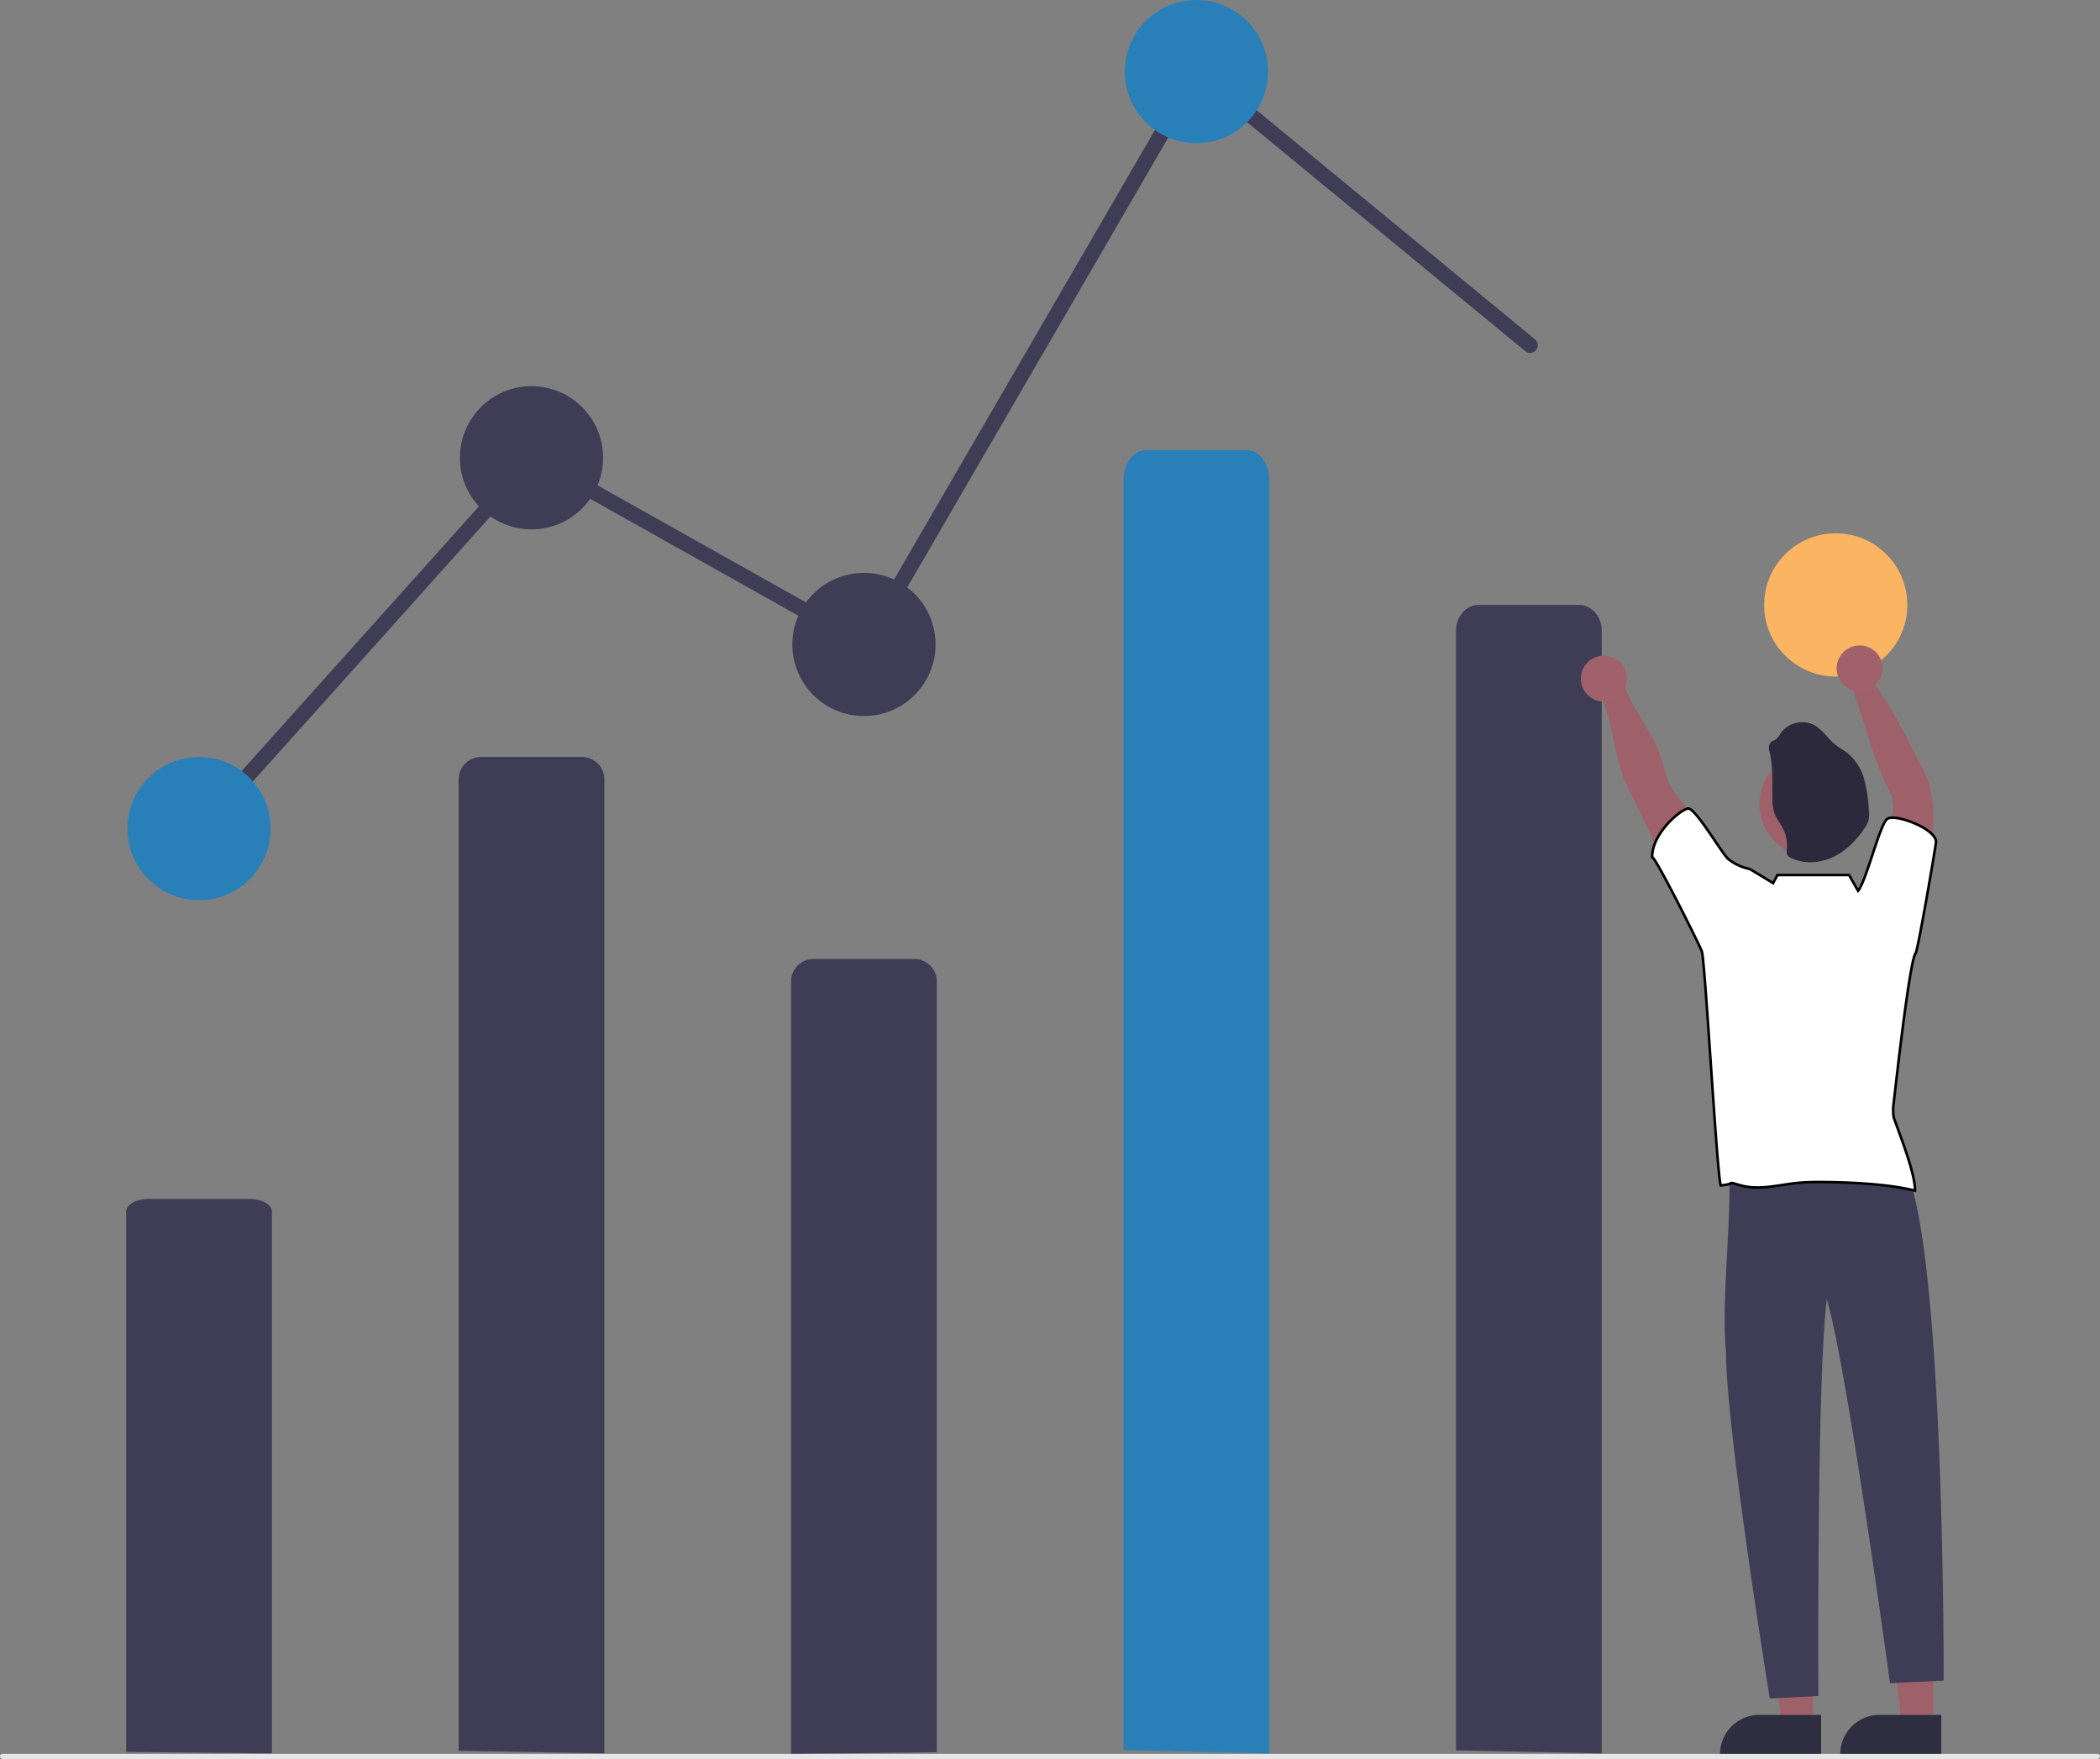<?xml version="1.0" encoding="UTF-8" standalone="no"?>
<svg
   xmlns:dc="http://purl.org/dc/elements/1.1/"
   xmlns:cc="http://creativecommons.org/ns#"
   xmlns:rdf="http://www.w3.org/1999/02/22-rdf-syntax-ns#"
   xmlns:svg="http://www.w3.org/2000/svg"
   xmlns="http://www.w3.org/2000/svg"
   xmlns:sodipodi="http://sodipodi.sourceforge.net/DTD/sodipodi-0.dtd"
   xmlns:inkscape="http://www.inkscape.org/namespaces/inkscape"
   id="bb328e6d-602c-4acd-b0f5-b204c203e1c3"
   data-name="Layer 1"
   width="821.168"
   height="687.802"
   viewBox="0 0 821.168 687.802"
   version="1.1"
   sodipodi:docname="sidenav_illustration.svg"
   inkscape:version="1.0.2 (e86c870879, 2021-01-15, custom)">
  <rect x="0" y="0" width="821.168" height="687.802" fill="#808080" stroke="none"/>
  <defs
     id="defs2111" />
  <sodipodi:namedview
     pagecolor="#ffffff"
     bordercolor="#666666"
     borderopacity="1"
     objecttolerance="10"
     gridtolerance="10"
     guidetolerance="10"
     inkscape:pageopacity="0"
     inkscape:pageshadow="2"
     inkscape:window-width="1920"
     inkscape:window-height="1002"
     id="namedview2109"
     showgrid="false"
     inkscape:zoom="0.86357657"
     inkscape:cx="428.03013"
     inkscape:cy="390.70549"
     inkscape:window-x="-8"
     inkscape:window-y="-8"
     inkscape:window-maximized="1"
     inkscape:current-layer="bb328e6d-602c-4acd-b0f5-b204c203e1c3" />
  <polygon
     points="755.994 674.556 743.734 674.555 737.902 627.268 755.996 627.268 755.994 674.556"
     fill="#9e616a"
     id="polygon2076" />
  <path
     d="M948.537,792.539l-39.531-.001v-.5a15.387,15.387,0,0,1,15.386-15.386h.001l24.144.001Z"
     transform="translate(-189.416 -106.099)"
     fill="#2f2e41"
     id="path2078" />
  <polygon
     points="708.994 674.556 696.734 674.555 690.902 627.268 708.996 627.268 708.994 674.556"
     fill="#9e616a"
     id="polygon2080" />
  <path
     d="M901.537,792.539l-39.531-.001v-.5a15.387,15.387,0,0,1,15.386-15.386h.001l24.144.001Z"
     transform="translate(-189.416 -106.099)"
     fill="#2f2e41"
     id="path2082" />
  <path
     id="ae5c11dc-7e77-468a-a39f-cc8da6ee1565"
     data-name="Path 1495"
     d="M368.748,790.71V410.9a8.82,8.82,0,0,1,8.82-8.82h39.36a8.82,8.82,0,0,1,8.82,8.82h0V791.7Z"
     transform="translate(-189.416 -106.099)"
     fill="#3f3d56" />
  <path
     id="bc696f83-47b6-45c9-967f-bb64f1f3bee5"
     data-name="Path 1496"
     d="M498.748,791.9v-302a8.82,8.82,0,0,1,8.82-8.82h39.36a8.82,8.82,0,0,1,8.82,8.82h0V791.25Z"
     transform="translate(-189.416 -106.099)"
     fill="#3f3d56" />
  <path
     d="M267.747,433.099a3,3,0,0,1-2.233-5.002l131.605-146.791L526.638,354.035,656.927,129.537,789.655,238.782a3,3,0,1,1-3.813,4.633L658.569,138.66,528.858,362.163,398.376,288.892,269.982,432.101A2.991,2.991,0,0,1,267.747,433.099Z"
     transform="translate(-189.416 -106.099)"
     fill="#3f3d56"
     id="path2086" />
  <circle
     id="a1f8771a-4bf9-4603-9747-6ae739e4ad47"
     data-name="Ellipse 300"
     cx="77.832"
     cy="324"
     r="28"
     fill="#6c63ff"
     style="fill:#2980b9;fill-opacity:1" />
  <circle
     id="ffdbdf53-78c2-412f-9ede-372406e5d245"
     data-name="Ellipse 301"
     cx="207.832"
     cy="179"
     r="28"
     fill="#ccc"
     style="fill:#3f3d56;fill-opacity:1" />
  <circle
     id="b7cff929-f00d-4f86-944c-e500b6ceb6ad"
     data-name="Ellipse 302"
     cx="337.832"
     cy="252"
     r="28"
     fill="#e6e6e6"
     style="fill:#3f3d56;fill-opacity:1" />
  <circle
     id="eabc0b76-6faa-4fa0-934c-daff28b491dd"
     data-name="Ellipse 303"
     cx="467.832"
     cy="28"
     r="28"
     fill="#6c63ff"
     style="fill:#2980b9;fill-opacity:1" />
  <circle
     id="a7ca0488-8ee6-49e2-b245-2872b84c042e"
     data-name="Ellipse 304"
     cx="717.832"
     cy="236.535"
     r="28"
     fill="#6c63ff"
     style="fill:#fbb461;fill-opacity:1" />
  <path
     id="b579ef19-595a-43de-9b6d-0ead8268ca48"
     data-name="Path 1507"
     d="M897.348,560.755c10.48,1.262,37.279-8.298,38.731,6.246,13.794,40.605,13.384,196.256,13.384,196.256l-21,1S911.683,640.583,903.748,614.125c-3.982,32.159-3.284,155.133-3.284,155.133l-19,1s-17.043-104.717-17.14-135.453c-2.071-22.514,3.009-55.876.835-77.64a83.218,83.218,0,0,0,32.19,3.59Z"
     transform="translate(-189.416 -106.099)"
     fill="#3f3d56" />
  <path
     id="b3465432-03e0-48eb-8016-b04aa244e72c"
     data-name="Path 1513"
     d="M758.748,790.554V352.8c0-5.614,3.949-10.166,8.82-10.166h39.36c4.871,0,8.82,4.551,8.82,10.166V791.7Z"
     transform="translate(-189.416 -106.099)"
     fill="#3f3d56" />
  <path
     id="ac7870c5-efcc-4c4b-b17f-07e0bff4d096"
     data-name="Path 1508"
     d="M861.698,442.955a130.657,130.657,0,0,0-15.31-24.17,38.322,38.322,0,0,1-3.4-4.64c-2.15-3.73-2.79-8.11-4.15-12.19-3.8-11.44-13.28-20.63-15.59-32.46-.84-4.3-7.936,8.198-6.07,13.53,3.33,9.65,3.76,19.87,8,29.19s9.22,18.26,12.88,27.79c2.08,5.41,3.74,11,6.79,16s7.81,9.19,13.56,9.94a33.45,33.45,0,0,1,1.63-10.68C861.288,451.325,863.508,446.685,861.698,442.955Z"
     transform="translate(-189.416 -106.099)"
     fill="#9e616a" />
  <path
     id="be4b35b3-6955-40b7-9549-45fdba6a2930"
     data-name="Path 1509"
     d="M924.608,449.435a55.259,55.259,0,0,1,3.25-20.78c.92-2.55,2-5.14,1.91-7.85-.13-2.52-1.33-4.83-2.42-7.11-3.76-7.85-6.4-16.17-9-24.47l-5-15.65c-1.63-1.195,7.89-1.61,9.92,1.2,6.64,9.22,11.67,19.81,16.93,29.88a50.577,50.577,0,0,1,3.42,7.49,41.186,41.186,0,0,1,1.8,12.94c0,8.19-1.08,16.35-2.2,24.47-.71,5.09-1.64,10.63-5.49,14C933.728,458.435,929.708,453.435,924.608,449.435Z"
     transform="translate(-189.416 -106.099)"
     fill="#9e616a" />
  <circle
     id="a7d383a2-21d6-4551-be8a-8c82a5e576cb"
     data-name="Ellipse 307"
     cx="708.752"
     cy="314.484"
     r="20.75"
     fill="#9e616a" />
  <path
     id="fb091cb1-8ad4-4d57-b74d-c940c723d6bf"
     data-name="Path 1512"
     d="M881.3,399.881a3.602,3.602,0,0,1,.76-3.723c.518-.408,1.206-.561,1.762-.95a7.602,7.602,0,0,0,1.9-2.403,10.315,10.315,0,0,1,12.909-3.277c3.429,1.795,5.5,5.389,8.549,7.808,1.548,1.254,3.344,2.184,4.902,3.438a20.146,20.146,0,0,1,6.355,10.278,58.31,58.31,0,0,1,1.762,12.125,10.905,10.905,0,0,1-.142,3.686,10.317,10.317,0,0,1-1.396,2.85c-3.135,4.749-7.266,9.062-12.444,11.513s-11.475,2.85-16.581.285a2.85,2.85,0,0,1-1.273-1.017,3.658,3.658,0,0,1-.199-2.194,15.018,15.018,0,0,0-1.653-8.406c-.95-1.9-2.375-3.534-3.135-5.5a19.16,19.16,0,0,1-.893-6.82C882.392,411.593,882.798,405.638,881.3,399.881Z"
     transform="translate(-189.416 -106.099)"
     fill="#2d293d" />
  <path
     id="ef6ae9ea-be37-4bc6-b1be-067860dc7e9d"
     data-name="Path 1514"
     d="M238.747,791.149V579.808c0-2.71,3.949-4.908,8.82-4.908h39.36c4.871,0,8.82,2.2,8.82,4.908V791.7Z"
     transform="translate(-189.416 -106.099)"
     fill="#3f3d56" />
  <path
     id="b4c810f7-8361-4f56-9780-d97c96bbbba4"
     data-name="Path 944"
     d="M1009.585,793.901H190.416a1,1,0,1,1,0-2h819.168a1,1,0,0,1,0,2Z"
     transform="translate(-189.416 -106.099)"
     fill="#e6e6e6" />
  <path
     id="b32730d1-ac43-40b1-a176-73e18bf362e5"
     data-name="Path 1515"
     d="M628.747,790.405V293.635c0-6.371,3.949-11.536,8.82-11.536h39.36c4.871,0,8.82,5.165,8.82,11.536V791.7Z"
     transform="translate(-189.416 -106.099)"
     fill="#6c63ff"
     style="fill:#2980b9;fill-opacity:1" />
  <circle
     cx="627.182"
     cy="265.366"
     r="9"
     fill="#a0616a"
     id="circle2102" />
  <circle
     cx="727.182"
     cy="261.366"
     r="9"
     fill="#a0616a"
     id="circle2104" />
  <path
     d="M938.468,478.875c.878-.804,8.038-42.674,7.996-43.617-.111-5.158-15.85-11.05-19-9-2.972,1.934-8.147,24.124-11.477,28.165l-3.523-6.165h-28l-1.697,3.152c-3.674-2.213-6.979-4.254-8.158-4.929a5.3,5.3,0,0,0-1.311-.645,20.311,20.311,0,0,1-8-3.76c-2.3-1.77-12.974-20.307-15.834-19.817-3.23.54-14.125,9.96-14,19,1.372-.029,19.214,35.648,19.464,36.977,1.37,5.62,5.894,87.58,7.354,91.4,6.726-.65,1.416-1.81,7.926,0,7.01,1.95,14.41-.16,21.64-.94a83.114,83.114,0,0,1,9.06-.4c11,.05,26.7.66,37.35,3.39.06-6.98-6.07-22.08-8.34-28.67a19.248,19.248,0,0,1,.03-5.94C930.238,534.665,936.094,481.54,938.468,478.875Z"
     transform="translate(-189.416 -106.099)"
     fill="#e6e6e6"
     id="path2106"
     style="fill:#ffffff;fill-opacity:1;stroke:#000000;stroke-opacity:1" />
</svg>
